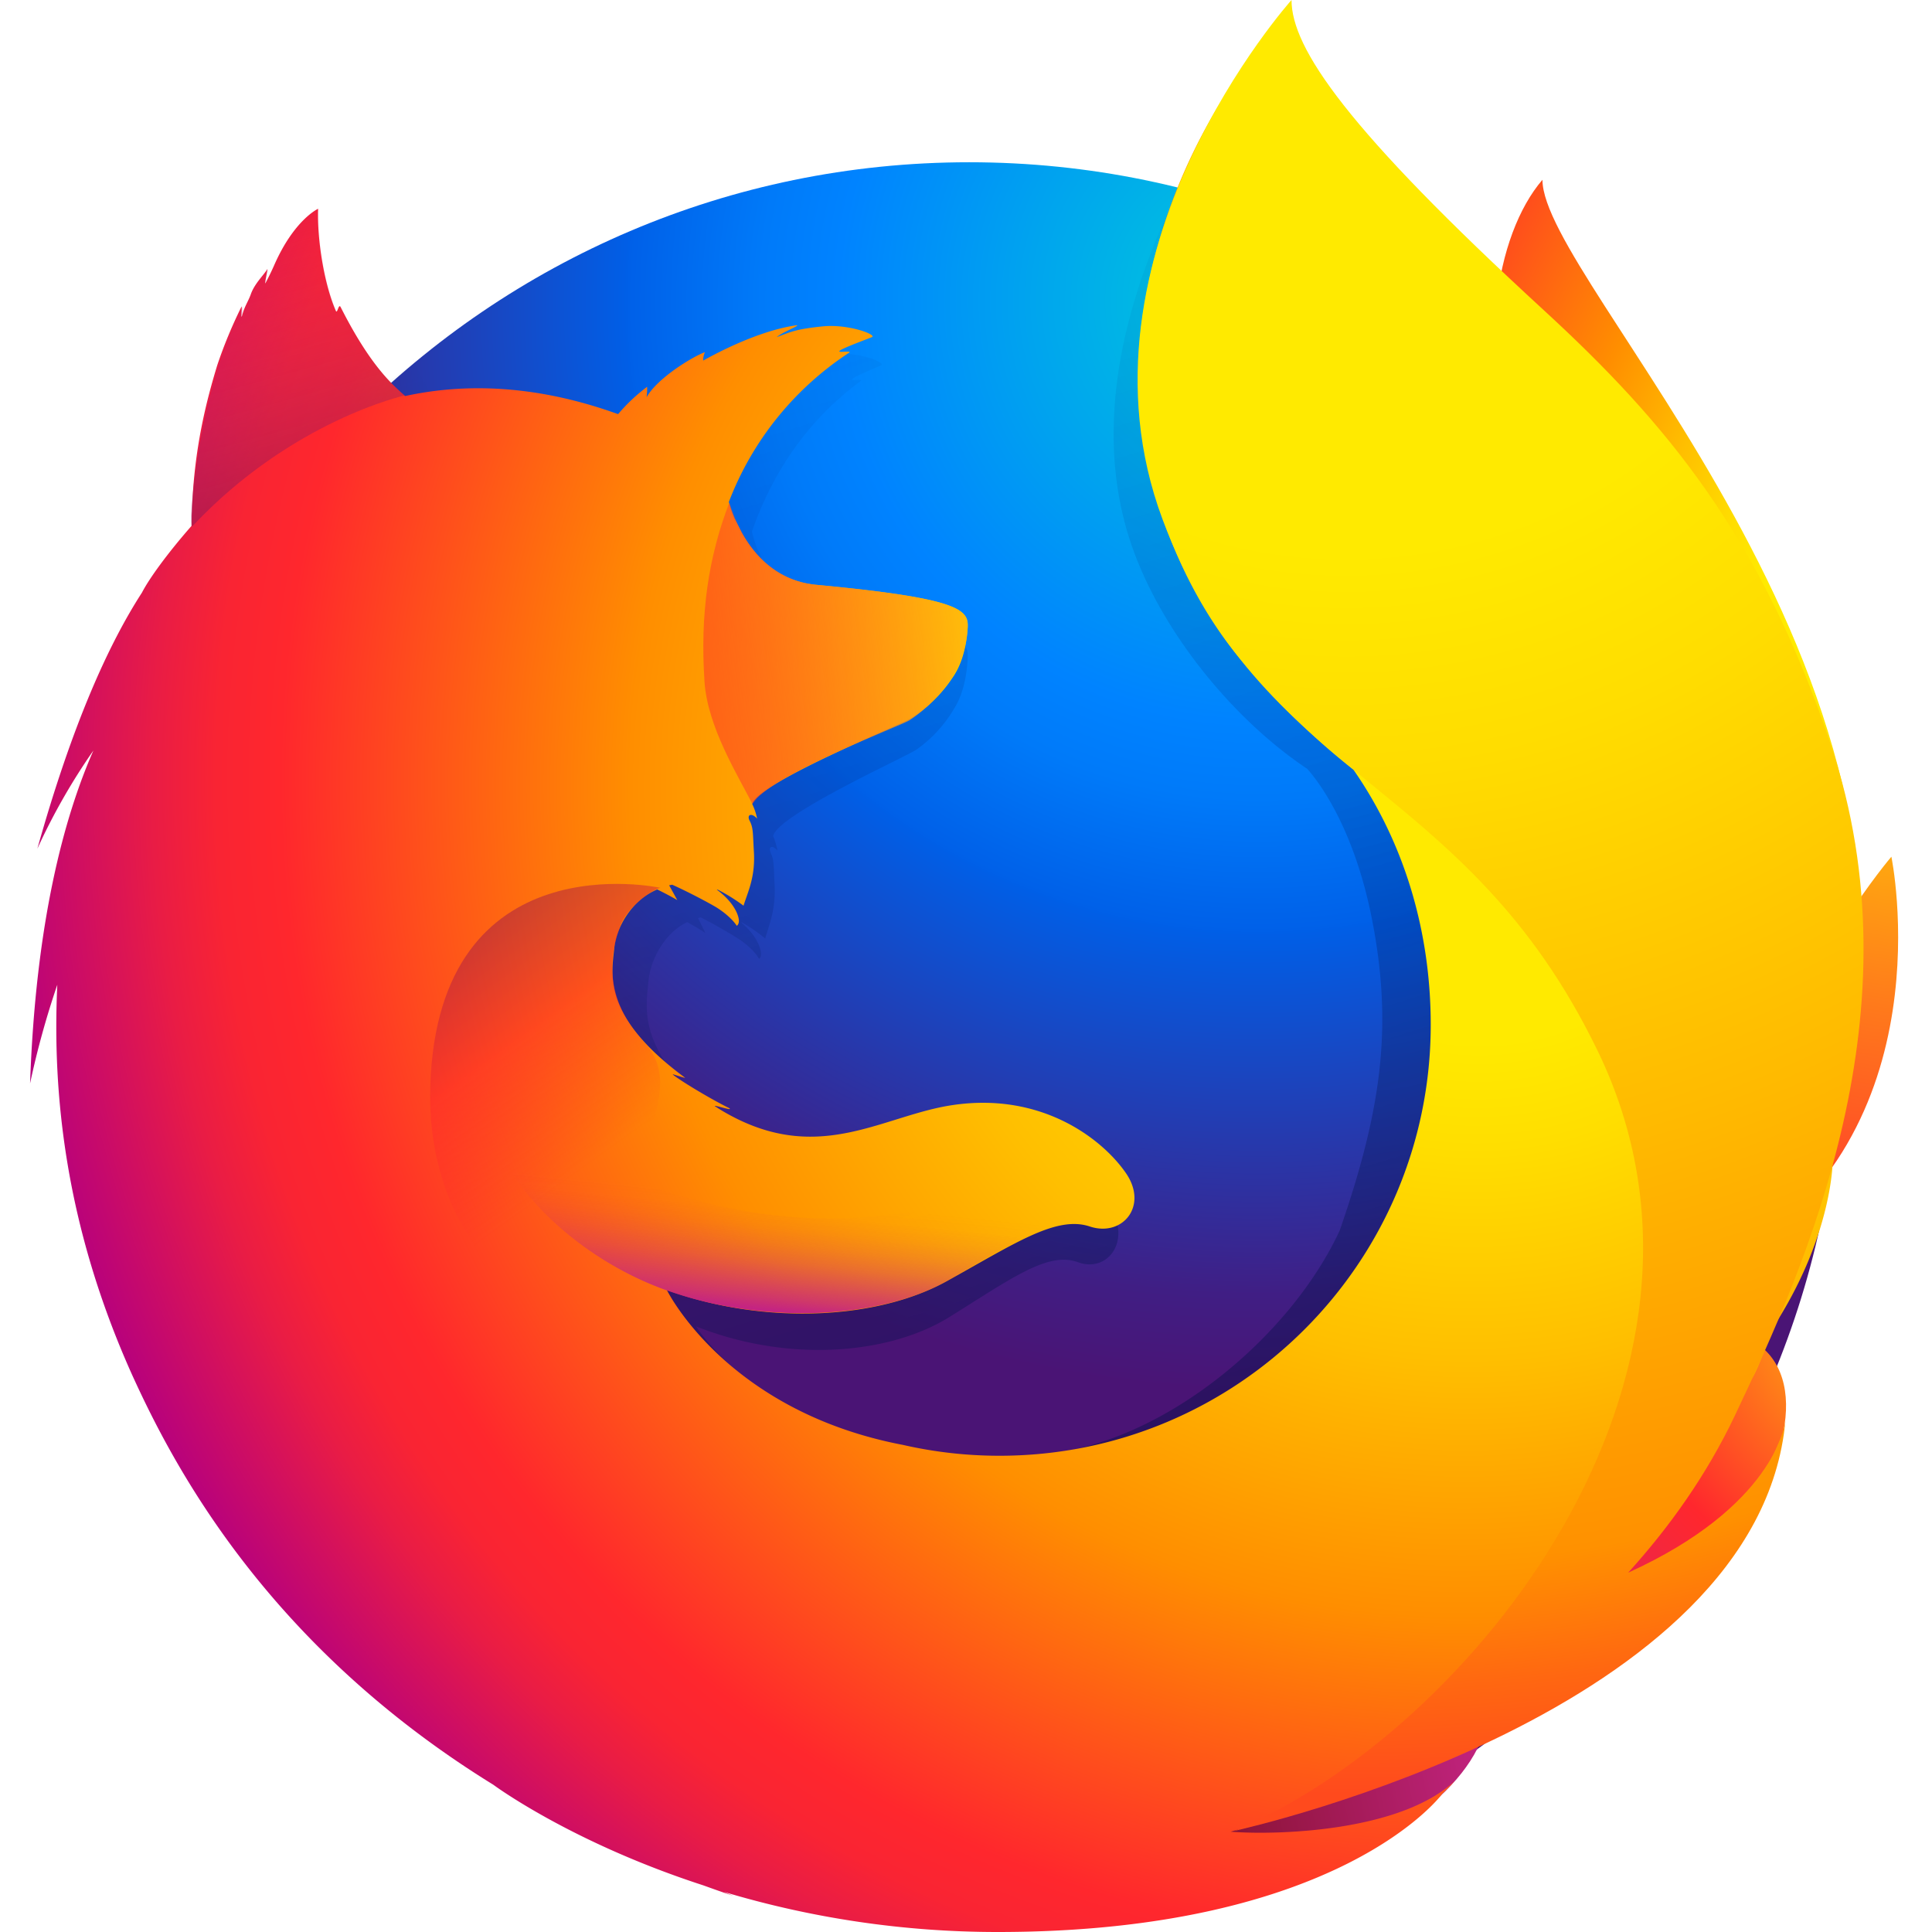 <?xml version="1.0"?>
<svg xmlns="http://www.w3.org/2000/svg" xmlns:xlink="http://www.w3.org/1999/xlink" width="128" height="128" viewBox="0 0 953.37 984">
  <defs>
    <radialGradient id="radial-gradient" cx="-14491.11" cy="9293.72" fx="-14519.876" r="450.88" gradientTransform="matrix(0.76, 0.03, 0.05, -1.12, 11485.79, 11147.95)" gradientUnits="userSpaceOnUse">
      <stop offset="0.1" stop-color="#ffea00"/>
      <stop offset="0.17" stop-color="#ffde00"/>
      <stop offset="0.28" stop-color="#ffbf00"/>
      <stop offset="0.43" stop-color="#ff8e00"/>
      <stop offset="0.77" stop-color="#ff272d"/>
      <stop offset="0.87" stop-color="#e0255a"/>
      <stop offset="0.95" stop-color="#cc2477"/>
      <stop offset="1" stop-color="#c42482"/>
    </radialGradient>
    <radialGradient id="radial-gradient-2" cx="-7587.48" cy="8863.48" r="791.23" gradientTransform="matrix(1.23, 0, 0, -1.23, 9957.91, 11055.45)" gradientUnits="userSpaceOnUse">
      <stop offset="0" stop-color="#00ccda"/>
      <stop offset="0.22" stop-color="#0083ff"/>
      <stop offset="0.26" stop-color="#007af9"/>
      <stop offset="0.33" stop-color="#0060e8"/>
      <stop offset="0.33" stop-color="#005fe7"/>
      <stop offset="0.44" stop-color="#2639ad"/>
      <stop offset="0.52" stop-color="#401e84"/>
      <stop offset="0.57" stop-color="#4a1475"/>
    </radialGradient>
    <linearGradient id="linear-gradient" x1="540.64" y1="254.8" x2="349.2" y2="881.03" gradientTransform="matrix(1, 0, 0, -1, 0, 984)" gradientUnits="userSpaceOnUse">
      <stop offset="0" stop-color="#000f43" stop-opacity="0.4"/>
      <stop offset="0.48" stop-color="#001962" stop-opacity="0.17"/>
      <stop offset="1" stop-color="#002079" stop-opacity="0"/>
    </linearGradient>
    <radialGradient id="radial-gradient-3" cx="-8337.74" cy="7467.89" r="266.89" gradientTransform="matrix(1.22, 0.12, 0.12, -1.22, 10240.78, 10765.16)" gradientUnits="userSpaceOnUse">
      <stop offset="0" stop-color="#ffea00"/>
      <stop offset="0.5" stop-color="#ff272d"/>
      <stop offset="1" stop-color="#c42482"/>
    </radialGradient>
    <radialGradient id="radial-gradient-4" cx="-8361.89" cy="7723.8" r="445.68" gradientTransform="matrix(1.22, 0.12, 0.12, -1.22, 10240.78, 10765.16)" gradientUnits="userSpaceOnUse">
      <stop offset="0" stop-color="#ffe900"/>
      <stop offset="0.16" stop-color="#ffaf0e"/>
      <stop offset="0.32" stop-color="#ff7a1b"/>
      <stop offset="0.47" stop-color="#ff4e26"/>
      <stop offset="0.62" stop-color="#ff2c2e"/>
      <stop offset="0.76" stop-color="#ff1434"/>
      <stop offset="0.89" stop-color="#ff0538"/>
      <stop offset="1" stop-color="#ff0039"/>
    </radialGradient>
    <radialGradient id="radial-gradient-5" cx="-8298.85" cy="7310.66" r="408.96" gradientTransform="matrix(1.22, 0.12, 0.12, -1.22, 10240.78, 10765.16)" gradientUnits="userSpaceOnUse">
      <stop offset="0" stop-color="#ff272d"/>
      <stop offset="0.5" stop-color="#c42482"/>
      <stop offset="0.99" stop-color="#620700"/>
    </radialGradient>
    <radialGradient id="radial-gradient-6" cx="715.19" cy="589.96" fx="743.167" fy="576.132" r="782.18" gradientTransform="matrix(1, 0, 0, -1, 0, 984)" gradientUnits="userSpaceOnUse">
      <stop offset="0.16" stop-color="#ffea00"/>
      <stop offset="0.23" stop-color="#ffde00"/>
      <stop offset="0.37" stop-color="#ffbf00"/>
      <stop offset="0.54" stop-color="#ff8e00"/>
      <stop offset="0.76" stop-color="#ff272d"/>
      <stop offset="0.8" stop-color="#f92433"/>
      <stop offset="0.84" stop-color="#e91c45"/>
      <stop offset="0.89" stop-color="#cf0e62"/>
      <stop offset="0.94" stop-color="#b5007f"/>
    </radialGradient>
    <radialGradient id="radial-gradient-7" cx="670.34" cy="952.71" r="891.45" gradientTransform="matrix(1, 0, 0, -1, 0, 984)" gradientUnits="userSpaceOnUse">
      <stop offset="0.28" stop-color="#ffea00"/>
      <stop offset="0.4" stop-color="#fd0"/>
      <stop offset="0.63" stop-color="#ffba00"/>
      <stop offset="0.86" stop-color="#ff9100"/>
      <stop offset="0.93" stop-color="#ff6711"/>
      <stop offset="0.99" stop-color="#ff4a1d"/>
    </radialGradient>
    <linearGradient id="linear-gradient-2" x1="-9023.45" y1="7636.92" x2="-8716.42" y2="7715.18" gradientTransform="matrix(1.22, 0.12, 0.12, -1.22, 10240.78, 10765.16)" gradientUnits="userSpaceOnUse">
      <stop offset="0" stop-color="#c42482" stop-opacity="0.5"/>
      <stop offset="0.47" stop-color="#ff272d" stop-opacity="0.5"/>
      <stop offset="0.49" stop-color="#ff2c2c" stop-opacity="0.51"/>
      <stop offset="0.68" stop-color="#ff7a1a" stop-opacity="0.72"/>
      <stop offset="0.83" stop-color="#ffb20d" stop-opacity="0.87"/>
      <stop offset="0.94" stop-color="#ffd605" stop-opacity="0.96"/>
      <stop offset="1" stop-color="#ffe302"/>
    </linearGradient>
    <linearGradient id="linear-gradient-3" x1="188.87" y1="2081.23" x2="134.3" y2="2221.08" gradientTransform="matrix(0.99, 0.1, 0.1, -0.99, -250.09, 2306.15)" gradientUnits="userSpaceOnUse">
      <stop offset="0" stop-color="#891551" stop-opacity="0.6"/>
      <stop offset="1" stop-color="#c42482" stop-opacity="0"/>
    </linearGradient>
    <linearGradient id="linear-gradient-4" x1="-38.43" y1="278.04" x2="55.68" y2="171.16" gradientTransform="matrix(0.99, 0.1, 0.1, -0.99, 229.04, 745.74)" gradientUnits="userSpaceOnUse">
      <stop offset="0.01" stop-color="#891551" stop-opacity="0.5"/>
      <stop offset="0.48" stop-color="#ff272d" stop-opacity="0.5"/>
      <stop offset="1" stop-color="#ff272d" stop-opacity="0"/>
    </linearGradient>
    <linearGradient id="linear-gradient-5" x1="142.46" y1="93.68" x2="142.53" y2="168.46" gradientTransform="matrix(0.99, 0.1, 0.1, -0.99, 229.04, 745.74)" gradientUnits="userSpaceOnUse">
      <stop offset="0" stop-color="#c42482"/>
      <stop offset="0.08" stop-color="#c42482" stop-opacity="0.81"/>
      <stop offset="0.21" stop-color="#c42482" stop-opacity="0.57"/>
      <stop offset="0.33" stop-color="#c42482" stop-opacity="0.36"/>
      <stop offset="0.45" stop-color="#c42482" stop-opacity="0.2"/>
      <stop offset="0.56" stop-color="#c42482" stop-opacity="0.09"/>
      <stop offset="0.67" stop-color="#c42482" stop-opacity="0.02"/>
      <stop offset="0.77" stop-color="#c42482" stop-opacity="0"/>
    </linearGradient>
    <linearGradient id="linear-gradient-6" x1="620.52" y1="947.88" x2="926.18" y2="264.39" gradientTransform="matrix(1, 0, 0, -1, 0, 984)" gradientUnits="userSpaceOnUse">
      <stop offset="0" stop-color="#fff14f"/>
      <stop offset="0.27" stop-color="#ffee4c"/>
      <stop offset="0.45" stop-color="#ffe643"/>
      <stop offset="0.61" stop-color="#ffd834"/>
      <stop offset="0.76" stop-color="#ffc41e"/>
      <stop offset="0.89" stop-color="#ffab02"/>
      <stop offset="0.9" stop-color="#ffa900"/>
      <stop offset="0.95" stop-color="#ffa000"/>
      <stop offset="1" stop-color="#ff9100"/>
    </linearGradient>
    <linearGradient id="linear-gradient-7" x1="680.88" y1="554.79" x2="536.1" y2="166.04" gradientTransform="matrix(1, 0, 0, -1, 0, 984)" gradientUnits="userSpaceOnUse">
      <stop offset="0" stop-color="#ff8e00"/>
      <stop offset="0.04" stop-color="#ff8e00" stop-opacity="0.86"/>
      <stop offset="0.08" stop-color="#ff8e00" stop-opacity="0.73"/>
      <stop offset="0.13" stop-color="#ff8e00" stop-opacity="0.63"/>
      <stop offset="0.18" stop-color="#ff8e00" stop-opacity="0.56"/>
      <stop offset="0.23" stop-color="#ff8e00" stop-opacity="0.51"/>
      <stop offset="0.28" stop-color="#ff8e00" stop-opacity="0.5"/>
      <stop offset="0.39" stop-color="#ff8e00" stop-opacity="0.48"/>
      <stop offset="0.52" stop-color="#ff8e00" stop-opacity="0.42"/>
      <stop offset="0.68" stop-color="#ff8e00" stop-opacity="0.31"/>
      <stop offset="0.84" stop-color="#ff8e00" stop-opacity="0.17"/>
      <stop offset="1" stop-color="#ff8e00" stop-opacity="0"/>
    </linearGradient>
  </defs>
  <title>firefox-logo</title>
  <g id="Layer_2" data-name="Layer 2">
    <g id="Layer_1-2" data-name="Layer 1">
      <g id="Layer_2-2" data-name="Layer 2">
        <g id="Firefox_-_Large" data-name="Firefox - Large">
          <path d="M770.28,91.56c-23.95,27.88-35.1,90.64-10.82,154.26s61.5,49.8,84.7,114.67c30.62,85.6,16.37,200.59,16.37,200.59s36.81,106.61,62.47-6.63C979.79,341.74,770.28,143.94,770.28,91.56Z" style="fill:url(#radial-gradient)"/>
          <path id="_Path_" data-name=" Path " d="M478.07,974.64c245.24,0,443.9-199.74,443.9-446s-198.66-446-443.66-446S34.65,282.32,34.65,528.61C34.18,775.14,233.07,974.64,478.07,974.64Z" style="fill:url(#radial-gradient-2)"/>
          <path d="M810.67,803.64a246.8,246.8,0,0,1-30.12,18.18,705.31,705.31,0,0,0,38.3-63c9.46-10.47,18.13-20.65,25.19-31.65,3.44-5.41,7.31-12.08,11.42-19.82,24.92-44.9,52.4-117.56,53.18-192.2v-5.66a257.25,257.25,0,0,0-5.71-55.75c.2,1.43.38,2.86.56,4.29-.22-1.1-.41-2.21-.64-3.31.37,2,.66,4,1,6,5.09,43.22,1.47,85.37-16.68,116.45-.29.45-.58.88-.87,1.32,9.41-47.23,12.56-99.39,2.09-151.6,0,0-4.19-25.38-35.38-102.44-18-44.35-49.83-80.72-78-107.21-24.69-30.55-47.11-51-59.47-64.06C689.72,126,678.9,105.61,674.45,92.31c-3.85-1.93-53.14-49.81-57.05-51.63-21.51,33.35-89.16,137.67-57,235.15,14.58,44.17,51.47,90,90.07,115.74,1.69,1.94,23,25,33.09,77.16,10.45,53.85,5,95.86-16.54,158C641.73,681.24,577,735.12,516.3,740.63c-129.67,11.78-177.15-65.11-177.15-65.11C385.49,694,436.72,690.17,467.87,671c31.4-19.43,50.39-33.83,65.81-28.15C548.86,648.43,561,632,550.1,615a78.5,78.5,0,0,0-79.4-34.57c-31.43,5.11-60.23,30-101.41,5.89a86.29,86.29,0,0,1-7.73-5.06c-2.71-1.79,8.83,2.72,6.13.69-8-4.35-22.2-13.84-25.88-17.22-.61-.56,6.22,2.18,5.61,1.62-38.51-31.71-33.7-53.13-32.49-66.57,1-10.75,8-24.52,19.75-30.11,5.69,3.11,9.24,5.48,9.24,5.48s-2.43-5-3.74-7.58c.46-.2.9-.15,1.36-.34,4.66,2.25,15,8.1,20.41,11.67,7.07,5,9.33,9.44,9.33,9.44s1.86-1,.48-5.37c-.5-1.78-2.65-7.45-9.65-13.17h.44A81.61,81.61,0,0,1,374.42,478c2-7.18,5.53-14.68,4.75-28.09-.48-9.43-.26-11.87-1.92-15.51-1.49-3.13.83-4.35,3.42-1.1a32.5,32.5,0,0,0-2.21-7.4v-.24c3.23-11.24,68.25-40.46,73-43.88A67.2,67.2,0,0,0,470.59,361c3.62-5.76,6.34-13.85,7-26.11.36-8.84-3.76-14.73-69.51-21.62-18-1.77-28.53-14.8-34.53-26.82-1.09-2.59-2.21-4.94-3.33-7.28a57.68,57.68,0,0,1-2.56-8.43c10.75-30.87,28.81-57,55.37-76.7,1.45-1.32-5.78.34-4.34-1,1.69-1.54,12.71-6,14.79-7,2.54-1.2-10.88-6.9-22.73-5.51-12.07,1.36-14.63,2.8-21.07,5.53,2.67-2.66,11.17-6.15,9.18-6.13-13,2-29.18,9.56-43,18.12a10.66,10.66,0,0,1,.83-4.35c-6.44,2.73-22.26,13.79-26.87,23.14a44.29,44.29,0,0,0,.27-5.4,84.17,84.17,0,0,0-13.19,13.82l-.24.22c-37.36-15-70.23-16-98.05-9.28-6.09-6.11-9.06-1.64-22.91-32.07-.94-1.83.72,1.81,0,0-2.28-5.9,1.39,7.87,0,0-23.28,18.37-53.92,39.19-68.63,53.89-.18.59,17.16-4.9,0,0-6,1.72-5.6,5.28-6.51,37.5-.22,2.44,0,5.18-.22,7.38-11.75,15-19.75,27.64-22.78,34.21-15.19,26.18-31.93,67-48.15,131.55A334.82,334.82,0,0,1,75.2,398.36C61.71,432.63,48.67,486.44,46.07,569.3A482.08,482.08,0,0,1,58.6,518.64,473,473,0,0,0,93.33,719.71c9.33,22.82,24.76,57.46,51,95.4C226.9,902,343.31,956,472.21,956,606.79,956,727.64,897.13,810.67,803.64Z" style="fill:url(#linear-gradient)"/>
          <path d="M711.1,866.71c162.87-18.86,235-186.7,142.38-190C769.85,674,634,875.61,711.1,866.71Z" style="fill:url(#radial-gradient-3)"/>
          <path d="M865.21,642.42C977.26,577.21,948,436.34,948,436.34s-43.25,50.24-72.62,130.32C846.4,646,797.84,681.81,865.21,642.42Z" style="fill:url(#radial-gradient-4)"/>
          <path d="M509.47,950.06C665.7,999.91,800,876.84,717.21,835.74,642,798.68,435.32,926.49,509.47,950.06Z" style="fill:url(#radial-gradient-5)"/>
          <path d="M876.85,702.23c3.8-5.36,8.94-22.53,13.48-30.21,27.58-44.52,27.78-80,27.78-80.84,16.66-83.22,15.15-117.2,4.9-180-8.25-50.6-44.32-123.09-75.57-158-32.2-36-9.51-24.25-40.69-50.52-27.33-30.29-53.82-60.29-68.25-72.36C634.22,43.09,636.57,24.58,638.58,21.42c-.34.37-.84.92-1.47,1.64C635.87,18.14,635,14,635,14s-57,57-69,152c-7.83,62,15.38,126.68,49,168a381.62,381.62,0,0,0,59,58h0c25.4,36.48,39.38,81.49,39.38,129.91,0,121.24-98.34,219.53-219.65,219.53a220.14,220.14,0,0,1-49.13-5.52c-57.24-10.92-90.3-39.8-106.78-59.41-9.45-11.23-13.46-19.42-13.46-19.42,51.28,18.37,108,14.53,142.47-4.52,34.75-19.26,55.77-33.55,72.84-27.92,16.82,5.61,30.21-10.67,18.2-27.54-11.77-16.85-42.4-41-87.88-34.29-34.79,5.07-66.66,29.76-112.24,5.84a97.34,97.34,0,0,1-8.55-5c-3-1.77,9.77,2.69,6.79.68-8.87-4.32-24.57-13.73-28.64-17.07-.68-.56,6.88,2.16,6.2,1.6-42.62-31.45-37.3-52.69-36-66,1.07-10.66,8.81-24.32,21.86-29.86,6.3,3.08,10.23,5.43,10.23,5.43s-2.69-4.92-4.14-7.51c.51-.19,1-.15,1.5-.34,5.16,2.23,16.58,8,22.59,11.57,7.83,4.95,10.32,9.36,10.32,9.36s2.06-1,.54-5.33c-.56-1.77-2.93-7.39-10.68-13.07h.48a91.65,91.65,0,0,1,13.13,8.17c2.19-7.12,6.12-14.56,5.25-27.86-.53-9.35-.28-11.78-2.12-15.39-1.65-3.1.92-4.31,3.78-1.09a29.73,29.73,0,0,0-2.44-7.34v-.24c3.57-11.14,75.53-40.12,80.77-43.51a70.24,70.24,0,0,0,21.17-20.63c4-5.72,7-13.73,7.75-25.89.25-5.48-1.44-9.82-20.5-14-11.44-2.49-29.14-4.91-56.43-7.47-19.9-1.76-31.58-14.68-38.21-26.6-1.21-2.57-2.45-4.9-3.68-7.22a53.41,53.41,0,0,1-2.83-8.36,158.47,158.47,0,0,1,61.28-76.06c1.6-1.31-6.4.33-4.8-1,1.87-1.52,14.06-5.93,16.37-6.92,2.81-1.19-12-6.84-25.16-5.47-13.36,1.35-16.19,2.78-23.32,5.49,3-2.64,12.37-6.1,10.16-6.08-14.4,2-32.3,9.48-47.6,18a9.72,9.72,0,0,1,.92-4.31c-7.13,2.71-24.64,13.67-29.73,23a39.79,39.79,0,0,0,.29-5.35,88.55,88.55,0,0,0-14.6,13.7l-.27.22C258.14,196,221.75,195,191,201.72c-6.74-6.06-17.57-15.23-32.89-45.4-1-1.82-1.6,3.75-2.4,2-6-13.81-9.55-36.44-9-52,0,0-12.32,5.61-22.51,29.06-1.89,4.21-3.11,6.54-4.32,8.87-.56.68,1.27-7.7,1-7.24-1.77,3-6.36,7.19-8.37,12.62-1.38,4-3.32,6.27-4.56,11.29l-.29.46c-.1-1.48.37-6.08,0-5.14A235.4,235.4,0,0,0,95.34,186c-5.49,18-11.88,42.61-12.89,74.57-.24,2.42,0,5.14-.25,7.32-13,14.83-21.86,27.39-25.2,33.91-16.81,26-35.33,66.44-53.29,130.46a319.35,319.35,0,0,1,28.54-50C17.32,416.25,2.89,469.62,0,551.8a436.92,436.92,0,0,1,13.87-50.24C11.29,556.36,17.68,624.3,52.32,701c20.57,45,67.92,136.6,183.62,208h0s39.36,29.3,107,51.26c5,1.81,10.06,3.6,15.23,5.33q-2.43-1-4.71-2A484.9,484.9,0,0,0,492.27,984c175.18.15,226.85-70.2,226.85-70.2l-.51.38q3.71-3.49,7.14-7.26c-27.64,26.08-90.75,27.84-114.3,26,40.22-11.81,66.69-21.81,118.17-41.52q9-3.36,18.48-7.64l2-.94c1.25-.58,2.49-1.13,3.75-1.74a349.3,349.3,0,0,0,70.26-44c51.7-41.3,63-81.56,68.83-108.1-.82,2.54-3.37,8.47-5.17,12.32-13.31,28.48-42.84,46-74.91,61a689.05,689.05,0,0,0,42.38-62.44C865.77,729.39,869,713.15,876.85,702.23Z" style="fill:url(#radial-gradient-6)"/>
          <path d="M813.92,801c21.08-23.24,40-49.82,54.35-80,36.9-77.58,94-206.58,49-341.31C881.77,273.22,833,215,771.11,158.12,670.56,65.76,642.48,24.52,642.48,0c0,0-116.09,129.41-65.74,264.38s153.46,130,221.68,270.87c80.27,165.74-64.95,346.61-185,397.24,7.35-1.63,267-60.38,280.61-208.88C893.68,726.34,887.83,767.41,813.92,801Z" style="fill:url(#radial-gradient-7)"/>
          <path d="M477.59,319.37c.39-8.77-4.16-14.66-76.68-21.46-29.84-2.76-41.26-30.33-44.75-41.94-10.61,27.56-15,56.49-12.64,91.48,1.61,22.92,17,47.52,24.37,62,0,0,1.64-2.13,2.39-2.91,13.86-14.43,71.94-36.42,77.39-39.54C453.69,363.16,476.58,346.44,477.59,319.37Z" style="fill:url(#linear-gradient-2)"/>
          <path d="M158.31,156.47c-1-1.82-1.6,3.75-2.4,2-6-13.81-9.58-36.2-8.72-52,0,0-12.32,5.61-22.51,29.06-1.89,4.21-3.11,6.54-4.32,8.86-.56.68,1.27-7.7,1-7.24-1.77,3-6.36,7.19-8.35,12.38-1.65,4.24-3.35,6.52-4.61,11.77-.39,1.43.39-6.32,0-5.38C84.72,201.68,80.19,271,82.69,268,133.17,214.14,191,201.36,191,201.36c-6.15-4.53-19.53-17.63-32.7-44.89Z" style="fill:url(#linear-gradient-3)"/>
          <path d="M349.84,720.1c-69.72-29.77-149-71.75-146-167.14C207.92,427.35,321,452.18,321,452.18c-4.27,1-15.68,9.16-19.72,17.82-4.27,10.83-12.07,35.28,11.55,60.9,37.09,40.19-76.2,95.36,98.66,199.57,4.41,2.4-41-1.43-61.64-10.36Z" style="fill:url(#linear-gradient-4)"/>
          <path d="M325.07,657.5c49.44,17.21,107,14.19,141.52-4.86,23.09-12.85,52.7-33.43,70.92-28.35-15.78-6.24-27.73-9.15-42.1-9.86-2.45,0-5.38,0-8-.32a136,136,0,0,0-15.76.86c-8.9.82-18.77,6.43-27.74,5.53-.48,0,8.7-3.77,8-3.61-4.75,1-9.92,1.21-15.37,1.88-3.47.39-6.45.82-9.89,1-103,8.73-190-55.81-190-55.81-7.41,25,33.17,74.3,88.52,93.57Z" style="fill:url(#linear-gradient-5)"/>
          <!--
          <path d="M813.74,801.65c104.16-102.27,156.86-226.58,134.58-366,0,0,8.9,71.5-24.85,144.63,16.21-71.39,18.1-160.11-25-252C841,205.64,746.45,141.11,710.35,114.19,655.66,73.4,633,31.87,632.57,23.3c-16.34,33.48-65.77,148.2-5.31,247,56.64,92.56,145.86,120,208.33,205C950.67,631.67,813.74,801.65,813.74,801.65Z" style="fill:url(#linear-gradient-6)"/>
          <path d="M798.81,535.55C762.41,460.35,717,427.55,674,392c5,7,6.23,9.47,9,14,37.83,40.32,93.61,138.66,53.11,262.11C659.88,900.48,355,791.06,323,760.32,335.93,894.81,561,959.16,707.6,872,791,793,858.47,658.79,798.81,535.55Z" style="fill:url(#linear-gradient-7)"/>
          -->
        </g>
      </g>
    </g>
  </g>
</svg>
